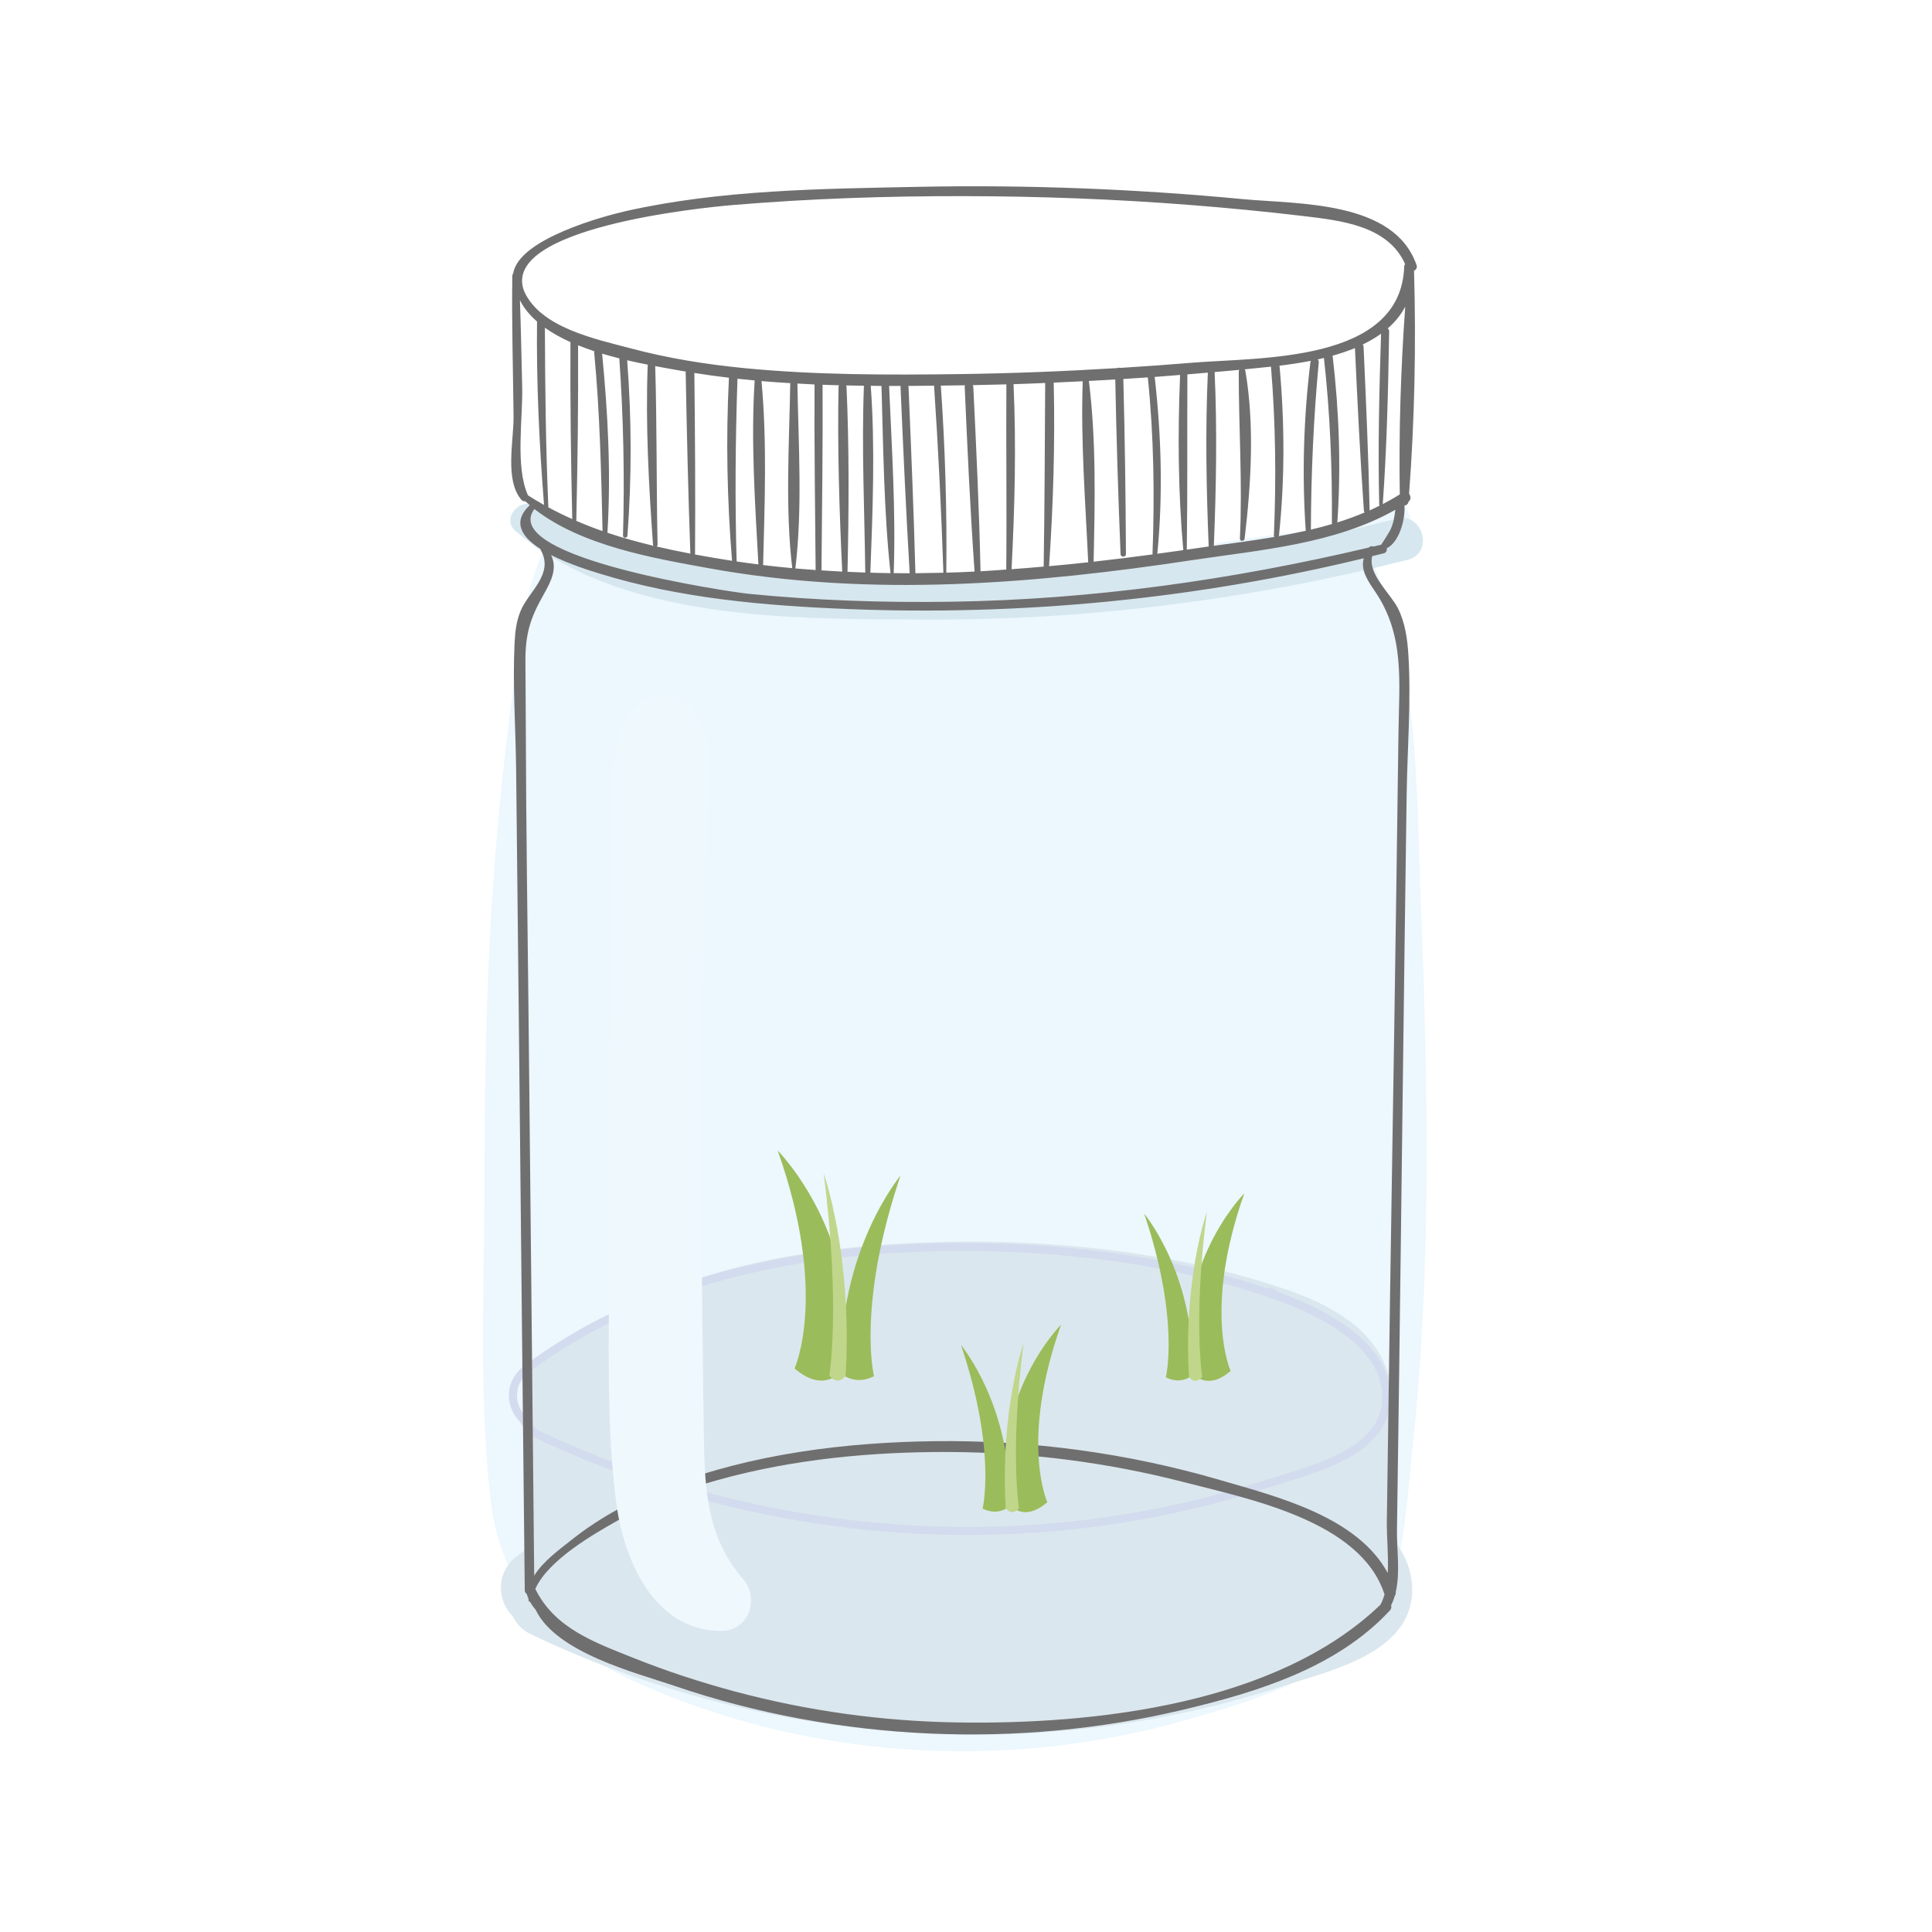 <svg width="60" height="60" viewBox="0 0 60 60" fill="none" xmlns="http://www.w3.org/2000/svg">
<rect width="60" height="60" fill="white"/>
<path d="M44.126 28.103C43.983 24.536 44.096 20.819 42.644 17.488C42.637 17.47 42.627 17.454 42.619 17.437C42.839 17.343 43.057 17.248 43.275 17.149C44.534 16.578 43.441 14.728 42.19 15.292C38.288 17.053 34.028 17.93 29.753 17.967C27.646 17.986 25.542 17.799 23.476 17.384C22.467 17.181 21.468 16.929 20.485 16.626C19.448 16.307 18.427 15.816 17.359 15.628C16.436 15.466 16.006 16.545 16.74 17.098C16.775 17.124 16.812 17.148 16.848 17.174C16.254 18.515 16.126 19.973 15.93 21.433C15.711 23.068 15.536 24.709 15.4 26.353C15.117 29.773 15.05 33.214 15.047 36.644C15.043 39.895 14.866 43.269 15.226 46.502C15.538 49.302 17.151 51.044 19.651 52.191C24.941 54.621 31.146 55.03 36.739 53.44C39.087 52.772 42.425 51.861 43.226 49.25C43.626 47.946 43.703 46.481 43.85 45.128C44.047 43.327 44.168 41.518 44.236 39.708C44.38 35.841 44.28 31.969 44.126 28.103Z" fill="#ECF7FE"/>
<path d="M30.318 17.785C30.324 17.785 30.324 17.776 30.318 17.776V17.785Z" fill="#706F6F"/>
<path d="M40.254 49.163C40.163 49.197 40.073 49.233 39.981 49.266C39.993 49.184 39.999 49.101 39.998 49.017C40.083 49.068 40.169 49.117 40.254 49.163ZM40.059 45.866C36.446 44.603 32.246 44.204 28.442 44.376C24.042 44.575 19.648 45.629 16.082 48.303C15.366 48.839 15.446 49.729 15.923 50.194C16.035 50.426 16.218 50.627 16.493 50.758C23.734 54.201 32.187 54.865 39.836 52.364C41.307 51.883 43.833 51.342 43.857 49.401C43.88 47.492 41.589 46.4 40.059 45.866Z" fill="#DBE7EE"/>
<path d="M40.059 40.087C36.446 38.824 32.246 38.425 28.442 38.597C24.042 38.796 20.091 39.699 16.525 42.373C15.809 42.91 16.525 42.649 16.525 43.517C16.525 44.702 16.251 48.726 16.525 48.856C23.767 52.299 34.428 51.356 42.076 48.856C43.547 48.375 43.196 45.459 43.22 43.517C43.244 41.608 41.589 40.622 40.059 40.087Z" fill="#DBE7EE"/>
<path d="M16.374 42.5L16.374 42.5C15.771 42.946 15.838 43.678 16.236 44.062L16.257 44.082L16.27 44.108C16.363 44.299 16.514 44.464 16.744 44.572L16.744 44.572C23.732 47.861 31.889 48.494 39.268 46.107C39.428 46.055 39.6 46.003 39.777 45.949C40.405 45.758 41.112 45.542 41.718 45.221C42.49 44.812 43.043 44.26 43.053 43.418C43.064 42.578 42.562 41.902 41.843 41.362C41.125 40.822 40.218 40.438 39.481 40.184L39.536 40.026L39.481 40.184C36.002 38.98 31.948 38.598 28.273 38.762C24.023 38.952 19.797 39.959 16.374 42.5Z" stroke="#D3DBEE" stroke-width="0.25"/>
<path d="M43.367 16.108C38.803 17.283 34.129 17.924 29.414 17.975C25.083 18.022 20.444 17.932 16.606 15.71C16.134 15.436 15.568 16.112 16.006 16.487C19.298 19.304 24.651 19.22 28.733 19.24C33.785 19.265 38.824 18.622 43.719 17.384C44.544 17.176 44.194 15.895 43.367 16.108Z" fill="#D6E7EF"/>
<path d="M42.086 6.792C39.391 5.354 36.253 5.142 33.258 5.045C29.75 4.932 26.234 5.033 22.738 5.35C20.087 5.59 17.215 5.956 15.59 8.317C15.423 8.56 15.451 8.828 15.582 9.042C15.359 10.381 15.571 11.883 15.665 13.202C15.741 14.255 15.652 15.561 16.965 15.744C17.015 15.751 17.067 15.756 17.12 15.759C18.213 16.587 19.756 17.03 20.955 17.356C23.225 17.972 25.608 18.14 27.95 18.051C30.438 17.958 32.907 17.568 35.367 17.212C36.58 17.037 37.792 16.861 39.004 16.686C40.302 16.498 41.712 16.457 42.908 15.906C43.157 15.791 43.324 15.582 43.42 15.336C43.594 15.198 43.722 14.998 43.763 14.728C44.004 13.125 44.383 11.374 44.368 9.754C44.354 8.287 43.286 7.433 42.086 6.792Z" fill="white"/>
<path d="M43.472 15.353C43.3 15.463 43.123 15.561 42.943 15.655C43.071 13.873 43.112 12.078 43.141 10.292C43.142 10.249 43.124 10.219 43.098 10.199C43.318 10.007 43.504 9.784 43.641 9.524C43.501 11.46 43.44 13.427 43.472 15.353ZM43.173 16.468C43.154 16.506 42.977 16.797 42.894 16.917C42.812 16.937 42.73 16.954 42.647 16.974C42.607 16.952 42.552 16.956 42.517 17.003C38.26 18.009 33.939 18.619 29.559 18.687C27.457 18.72 25.349 18.649 23.257 18.442C22.688 18.386 15.462 17.327 16.596 15.808C18.07 16.955 20.279 17.332 22.026 17.649C24.521 18.102 27.068 18.228 29.6 18.14C32.087 18.053 34.563 17.768 37.022 17.396C39.12 17.08 41.452 16.9 43.333 15.832C43.307 16.051 43.276 16.258 43.173 16.468ZM42.696 18.357C43.633 19.724 43.451 21.168 43.431 22.757C43.392 25.773 43.347 28.79 43.302 31.806C43.258 34.743 43.206 37.681 43.164 40.618C43.144 42.047 43.123 43.475 43.103 44.904C43.092 45.698 43.081 46.492 43.069 47.286C43.063 47.722 43.126 48.306 43.098 48.85C42.143 47.094 39.662 46.481 37.891 45.964C35.028 45.127 32.026 44.721 29.044 44.757C26.269 44.79 23.37 45.148 20.766 46.147C19.686 46.561 18.652 47.104 17.744 47.827C17.383 48.114 16.865 48.486 16.59 48.934C16.535 43.129 16.473 37.324 16.414 31.518C16.384 28.58 16.337 25.642 16.33 22.703C16.328 21.988 16.324 21.274 16.318 20.559C16.311 19.702 16.462 19.204 16.878 18.473C17.129 18.032 17.314 17.646 17.114 17.237C17.681 17.526 18.342 17.727 18.617 17.812C21.107 18.585 23.759 18.812 26.351 18.915C31.715 19.129 37.133 18.606 42.352 17.337C42.257 17.692 42.447 17.993 42.696 18.357ZM29.725 53.492C27.394 53.455 25.07 53.133 22.817 52.529C21.752 52.243 20.699 51.899 19.674 51.489C18.468 51.006 17.225 50.569 16.625 49.345C17.028 48.441 18.455 47.634 19.17 47.228C20.152 46.671 21.214 46.263 22.3 45.961C24.623 45.315 27.073 45.083 29.479 45.093C31.928 45.103 34.374 45.412 36.746 46.024C38.774 46.547 42.251 47.228 42.993 49.503C42.994 49.507 42.997 49.509 42.999 49.514C42.965 49.629 42.925 49.739 42.87 49.837C39.636 52.938 33.994 53.561 29.725 53.492ZM16.395 15.382C16.394 15.379 16.394 15.376 16.393 15.374C15.997 14.488 16.242 12.977 16.217 12.012C16.193 11.116 16.18 10.22 16.147 9.324C16.271 9.573 16.455 9.791 16.678 9.985C16.656 11.89 16.746 13.784 16.896 15.682C16.727 15.587 16.558 15.488 16.395 15.382ZM17.772 16.12C17.52 16.008 17.272 15.888 17.03 15.757C16.949 13.899 16.929 12.037 16.922 10.178C17.16 10.347 17.428 10.495 17.716 10.624C17.706 12.457 17.73 14.288 17.772 16.12ZM18.713 16.494C18.436 16.398 18.165 16.29 17.897 16.175C17.939 14.358 17.962 12.54 17.953 10.723C18.119 10.789 18.287 10.852 18.459 10.909C18.455 10.923 18.452 10.939 18.454 10.957C18.628 12.802 18.671 14.644 18.713 16.494ZM18.699 10.983C18.877 11.036 19.056 11.084 19.233 11.129C19.361 12.963 19.401 14.794 19.348 16.632C19.345 16.722 19.48 16.72 19.486 16.632C19.621 14.816 19.617 13.003 19.477 11.188C19.698 11.24 19.913 11.285 20.12 11.326C20.118 11.334 20.115 11.339 20.115 11.348C20.045 13.197 20.148 15.072 20.28 16.916C20.281 16.932 20.29 16.941 20.297 16.951C19.813 16.835 19.333 16.702 18.864 16.545C18.978 14.69 18.879 12.83 18.699 10.983ZM20.348 11.37C20.652 11.428 20.93 11.475 21.164 11.517C21.207 11.525 21.251 11.531 21.294 11.538C21.329 13.423 21.372 15.309 21.44 17.193C21.09 17.126 20.739 17.054 20.391 16.972C20.409 16.962 20.423 16.945 20.422 16.916C20.382 15.069 20.404 13.217 20.348 11.37ZM21.564 11.582C21.921 11.639 22.279 11.69 22.638 11.731C22.541 13.627 22.581 15.524 22.734 17.416C22.352 17.356 21.966 17.291 21.579 17.22C21.58 17.214 21.585 17.212 21.585 17.205C21.598 15.331 21.585 13.456 21.564 11.582ZM23.553 17.529C23.328 17.501 23.102 17.47 22.877 17.436C22.822 15.543 22.839 13.655 22.903 11.762C23.081 11.781 23.259 11.799 23.437 11.815C23.316 13.697 23.45 15.646 23.553 17.529ZM23.649 11.835C23.946 11.86 24.244 11.882 24.542 11.899C24.511 13.79 24.381 15.77 24.604 17.644C24.302 17.617 24 17.585 23.699 17.549C23.747 15.665 23.824 13.713 23.649 11.835ZM24.764 11.911C24.941 11.921 25.119 11.932 25.296 11.94C25.286 13.855 25.314 15.77 25.33 17.686C25.33 17.692 25.333 17.697 25.334 17.703C25.123 17.689 24.912 17.672 24.701 17.654C24.925 15.781 24.796 13.802 24.764 11.911ZM25.546 11.949C25.715 11.955 25.885 11.961 26.055 11.965C26.047 11.981 26.042 11.999 26.041 12.021C26.006 13.927 26.065 15.845 26.156 17.751C25.939 17.741 25.723 17.727 25.506 17.713C25.508 17.705 25.512 17.696 25.512 17.686C25.528 15.774 25.556 13.861 25.546 11.949ZM26.29 12.021C26.29 12.001 26.285 11.985 26.278 11.97C26.462 11.974 26.646 11.978 26.83 11.98C26.755 13.904 26.848 15.855 26.872 17.781C26.688 17.775 26.503 17.765 26.32 17.758C26.363 15.849 26.374 13.927 26.29 12.021ZM30.227 12.022C30.226 11.998 30.219 11.978 30.209 11.961C30.558 11.955 30.906 11.947 31.254 11.937C31.242 13.854 31.269 15.771 31.25 17.688C30.983 17.706 30.717 17.728 30.451 17.742C30.41 15.834 30.32 13.927 30.227 12.022ZM28.215 12.021C28.215 12.007 28.21 11.996 28.207 11.985C28.474 11.983 28.741 11.982 29.008 11.978C29.138 13.911 29.233 15.85 29.298 17.787C29.009 17.794 28.719 17.799 28.429 17.802C28.377 15.874 28.297 13.948 28.215 12.021ZM27.042 11.982C27.153 11.983 27.264 11.985 27.375 11.985C27.433 13.918 27.448 15.876 27.656 17.8C27.447 17.798 27.238 17.79 27.03 17.785L27.03 17.782C27.101 15.865 27.182 13.898 27.042 11.982ZM27.612 11.986C27.732 11.986 27.852 11.986 27.972 11.986C27.97 11.997 27.966 12.008 27.967 12.021C28.051 13.949 28.137 15.876 28.251 17.802C28.086 17.803 27.92 17.802 27.755 17.8C27.823 15.868 27.695 13.916 27.612 11.986ZM29.218 11.976C29.468 11.972 29.719 11.969 29.969 11.965C29.963 11.982 29.959 12 29.96 12.022C30.044 13.932 30.13 15.843 30.266 17.75C30.119 17.757 29.971 17.765 29.823 17.771C29.678 17.777 29.533 17.78 29.388 17.784C29.411 15.842 29.353 13.914 29.218 11.976ZM32.413 17.596C32.081 17.625 31.748 17.654 31.415 17.677C31.513 15.765 31.563 13.845 31.476 11.931C31.804 11.922 32.131 11.906 32.459 11.894C32.447 13.792 32.443 15.69 32.412 17.588C32.412 17.591 32.413 17.593 32.413 17.596ZM32.724 11.883C33.025 11.871 33.325 11.855 33.625 11.84C33.559 13.698 33.71 15.604 33.795 17.462C33.39 17.506 32.985 17.547 32.58 17.583C32.709 15.689 32.768 13.782 32.724 11.883ZM35.795 17.218C35.185 17.299 34.574 17.376 33.963 17.444C34.004 15.595 34.046 13.666 33.816 11.831C34.09 11.817 34.363 11.8 34.636 11.784C34.67 13.592 34.727 15.399 34.8 17.207C34.804 17.314 34.968 17.315 34.967 17.207C34.958 15.393 34.934 13.582 34.886 11.77C35.141 11.755 35.395 11.737 35.649 11.72C35.649 11.726 35.647 11.73 35.648 11.736C35.834 13.556 35.86 15.377 35.792 17.204C35.792 17.209 35.794 17.213 35.795 17.218ZM35.863 11.736C35.861 11.725 35.857 11.716 35.853 11.707C36.118 11.688 36.384 11.665 36.649 11.644C36.574 13.453 36.586 15.28 36.748 17.085C36.48 17.123 36.211 17.16 35.942 17.197C36.118 15.371 36.069 13.558 35.863 11.736ZM36.873 11.627C37.086 11.61 37.299 11.59 37.511 11.572C37.43 13.361 37.464 15.184 37.537 16.973C37.332 17.001 37.129 17.03 36.929 17.059C36.905 17.063 36.881 17.066 36.857 17.07C36.882 15.259 36.867 13.447 36.875 11.636C36.875 11.633 36.874 11.63 36.873 11.627ZM39.575 16.676C38.947 16.783 38.315 16.866 37.697 16.951C37.769 15.163 37.803 13.341 37.721 11.555C37.977 11.533 38.233 11.509 38.489 11.486C38.478 11.501 38.47 11.518 38.47 11.54C38.467 13.276 38.59 14.985 38.506 16.726C38.501 16.822 38.642 16.817 38.653 16.726C38.853 15.044 38.965 13.188 38.675 11.513C38.672 11.495 38.664 11.482 38.655 11.47C38.927 11.444 39.199 11.416 39.471 11.387C39.617 13.136 39.635 14.877 39.562 16.63C39.561 16.65 39.567 16.664 39.575 16.676ZM40.955 11.257C40.959 11.213 40.945 11.182 40.922 11.162C40.987 11.147 41.052 11.132 41.116 11.117C41.307 12.826 41.375 14.525 41.363 16.245C41.363 16.256 41.366 16.265 41.369 16.274C41.152 16.338 40.933 16.396 40.711 16.448C40.717 14.71 40.793 12.988 40.955 11.257ZM40.551 16.483C40.273 16.546 39.994 16.602 39.714 16.652C39.716 16.645 39.719 16.638 39.72 16.63C39.904 14.874 39.897 13.114 39.736 11.357C40.05 11.319 40.38 11.27 40.712 11.205C40.704 11.22 40.697 11.237 40.695 11.257C40.484 12.988 40.432 14.743 40.551 16.483ZM41.387 11.062C41.386 11.056 41.383 11.052 41.382 11.047C41.621 10.98 41.856 10.902 42.079 10.81C42.157 12.493 42.239 14.178 42.357 15.86C42.358 15.883 42.368 15.901 42.381 15.915C42.104 16.031 41.821 16.135 41.532 16.225C41.651 14.504 41.587 12.774 41.387 11.062ZM42.833 15.669C42.833 15.683 42.84 15.693 42.847 15.701C42.743 15.752 42.641 15.805 42.535 15.852C42.498 14.158 42.424 12.465 42.347 10.772C42.346 10.742 42.334 10.72 42.32 10.7C42.523 10.602 42.715 10.49 42.89 10.364C42.834 12.129 42.79 13.903 42.833 15.669ZM22.753 6.368C25.145 6.167 27.547 6.087 29.948 6.091C32.29 6.095 34.631 6.183 36.966 6.366C38.133 6.458 39.299 6.569 40.462 6.708C41.618 6.846 43.102 6.998 43.636 8.2C43.621 8.222 43.61 8.247 43.609 8.28C43.505 11.286 39.1 11.089 36.979 11.268C36.252 11.329 35.523 11.38 34.794 11.425C34.763 11.415 34.728 11.418 34.699 11.431C33.064 11.531 31.428 11.596 29.791 11.618C27.571 11.647 25.334 11.649 23.122 11.433C21.93 11.317 20.747 11.127 19.589 10.819C18.51 10.531 16.773 10.182 16.273 9.033C15.536 7.071 21.816 6.447 22.753 6.368ZM43.992 8.231C43.296 6.22 40.309 6.346 38.599 6.184C35.258 5.867 31.898 5.735 28.542 5.802C25.541 5.862 22.393 5.891 19.451 6.553C18.787 6.702 16.098 7.416 15.938 8.495C15.922 8.511 15.911 8.534 15.91 8.564C15.889 10.019 15.934 11.476 15.949 12.932C15.957 13.693 15.666 14.916 16.196 15.526C16.23 15.565 16.27 15.573 16.305 15.563C16.353 15.606 16.404 15.646 16.453 15.687C15.886 16.224 16.219 16.69 16.788 17.051C16.788 17.064 16.791 17.078 16.798 17.09C17.203 17.822 16.436 18.357 16.177 18.951C16.033 19.283 15.997 19.629 15.98 19.986C15.917 21.282 16.015 22.597 16.029 23.894C16.06 26.753 16.091 29.612 16.121 32.471C16.179 38.11 16.234 43.748 16.297 49.387C16.298 49.44 16.323 49.476 16.356 49.499C16.371 49.546 16.389 49.592 16.409 49.638C16.412 49.661 16.412 49.683 16.416 49.706C16.422 49.734 16.441 49.743 16.461 49.743C16.509 49.831 16.567 49.914 16.633 49.989C17.271 51.335 19.786 51.959 20.934 52.352C23.496 53.228 26.194 53.719 28.897 53.837C31.534 53.953 34.188 53.706 36.756 53.094C39.052 52.548 41.514 51.794 43.165 50.014C43.213 49.962 43.218 49.904 43.201 49.853C43.251 49.76 43.288 49.659 43.319 49.556C43.342 49.526 43.351 49.488 43.346 49.443C43.489 48.833 43.376 48.104 43.384 47.524C43.405 46.016 43.426 44.507 43.447 42.999C43.489 39.903 43.526 36.807 43.565 33.712C43.603 30.695 43.641 27.678 43.685 24.662C43.707 23.234 43.827 21.77 43.739 20.344C43.709 19.847 43.639 19.337 43.412 18.887C43.185 18.436 42.478 17.836 42.614 17.272C42.733 17.243 42.852 17.215 42.971 17.185C43.053 17.164 43.079 17.093 43.066 17.029C43.464 16.832 43.649 16.106 43.616 15.7C43.675 15.695 43.73 15.656 43.742 15.583C43.826 15.514 43.816 15.405 43.76 15.336C43.933 13.05 43.98 10.698 43.914 8.406C43.977 8.378 44.022 8.318 43.992 8.231Z" fill="#706F6F"/>
<path d="M23.072 49.035C21.878 47.65 21.882 46.072 21.855 44.311C21.817 41.838 21.791 39.365 21.787 36.892C21.783 34.419 21.802 31.946 21.846 29.473C21.869 28.197 21.897 26.921 21.933 25.645C21.965 24.462 22.221 23.233 21.606 22.175C21.135 21.365 20.043 21.451 19.554 22.175C18.825 23.254 19.067 24.867 19.034 26.124C18.996 27.559 18.966 28.995 18.945 30.43C18.901 33.302 18.89 36.174 18.91 39.046C18.929 41.576 18.81 44.197 19.144 46.709C19.379 48.474 20.338 50.66 22.404 50.648C23.267 50.644 23.593 49.639 23.072 49.035Z" fill="#EFF8FD"/>
<path d="M38.218 42.576C38.218 42.576 37.353 40.697 38.644 37.06C38.644 37.06 36.454 39.266 36.978 42.576C36.978 42.576 37.415 43.268 38.218 42.576Z" fill="#9BBC5A"/>
<path d="M36.206 42.773C36.206 42.773 36.649 40.991 35.535 37.694C35.535 37.694 37.146 39.623 37.03 42.71C37.03 42.71 36.691 43.022 36.206 42.773Z" fill="#9BBC5A"/>
<path d="M37.337 42.757C37.337 42.757 37.049 41.014 37.479 37.642C37.479 37.642 36.749 39.688 36.924 42.757C36.924 42.757 37.105 43.042 37.337 42.757Z" fill="#C0D68B"/>
<path d="M24.676 42.498C24.676 42.498 25.736 40.193 24.152 35.731C24.152 35.731 26.84 38.438 26.196 42.498C26.196 42.498 25.66 43.347 24.676 42.498Z" fill="#9BBC5A"/>
<path d="M27.143 42.739C27.143 42.739 26.6 40.554 27.966 36.509C27.966 36.509 25.99 38.876 26.132 42.663C26.132 42.663 26.548 43.045 27.143 42.739Z" fill="#9BBC5A"/>
<path d="M25.756 42.72C25.756 42.72 26.109 40.582 25.581 36.446C25.581 36.446 26.477 38.955 26.263 42.72C26.263 42.72 26.041 43.07 25.756 42.72Z" fill="#C0D68B"/>
<path d="M32.526 46.653C32.526 46.653 31.662 44.773 32.953 41.137C32.953 41.137 30.762 43.343 31.287 46.653C31.287 46.653 31.724 47.345 32.526 46.653Z" fill="#9BBC5A"/>
<path d="M30.515 46.849C30.515 46.849 30.958 45.068 29.844 41.771C29.844 41.771 31.455 43.7 31.339 46.787C31.339 46.787 31 47.098 30.515 46.849Z" fill="#9BBC5A"/>
<path d="M31.646 46.834C31.646 46.834 31.358 45.091 31.788 41.719C31.788 41.719 31.058 43.765 31.233 46.834C31.233 46.834 31.413 47.119 31.646 46.834Z" fill="#C0D68B"/>
</svg>
